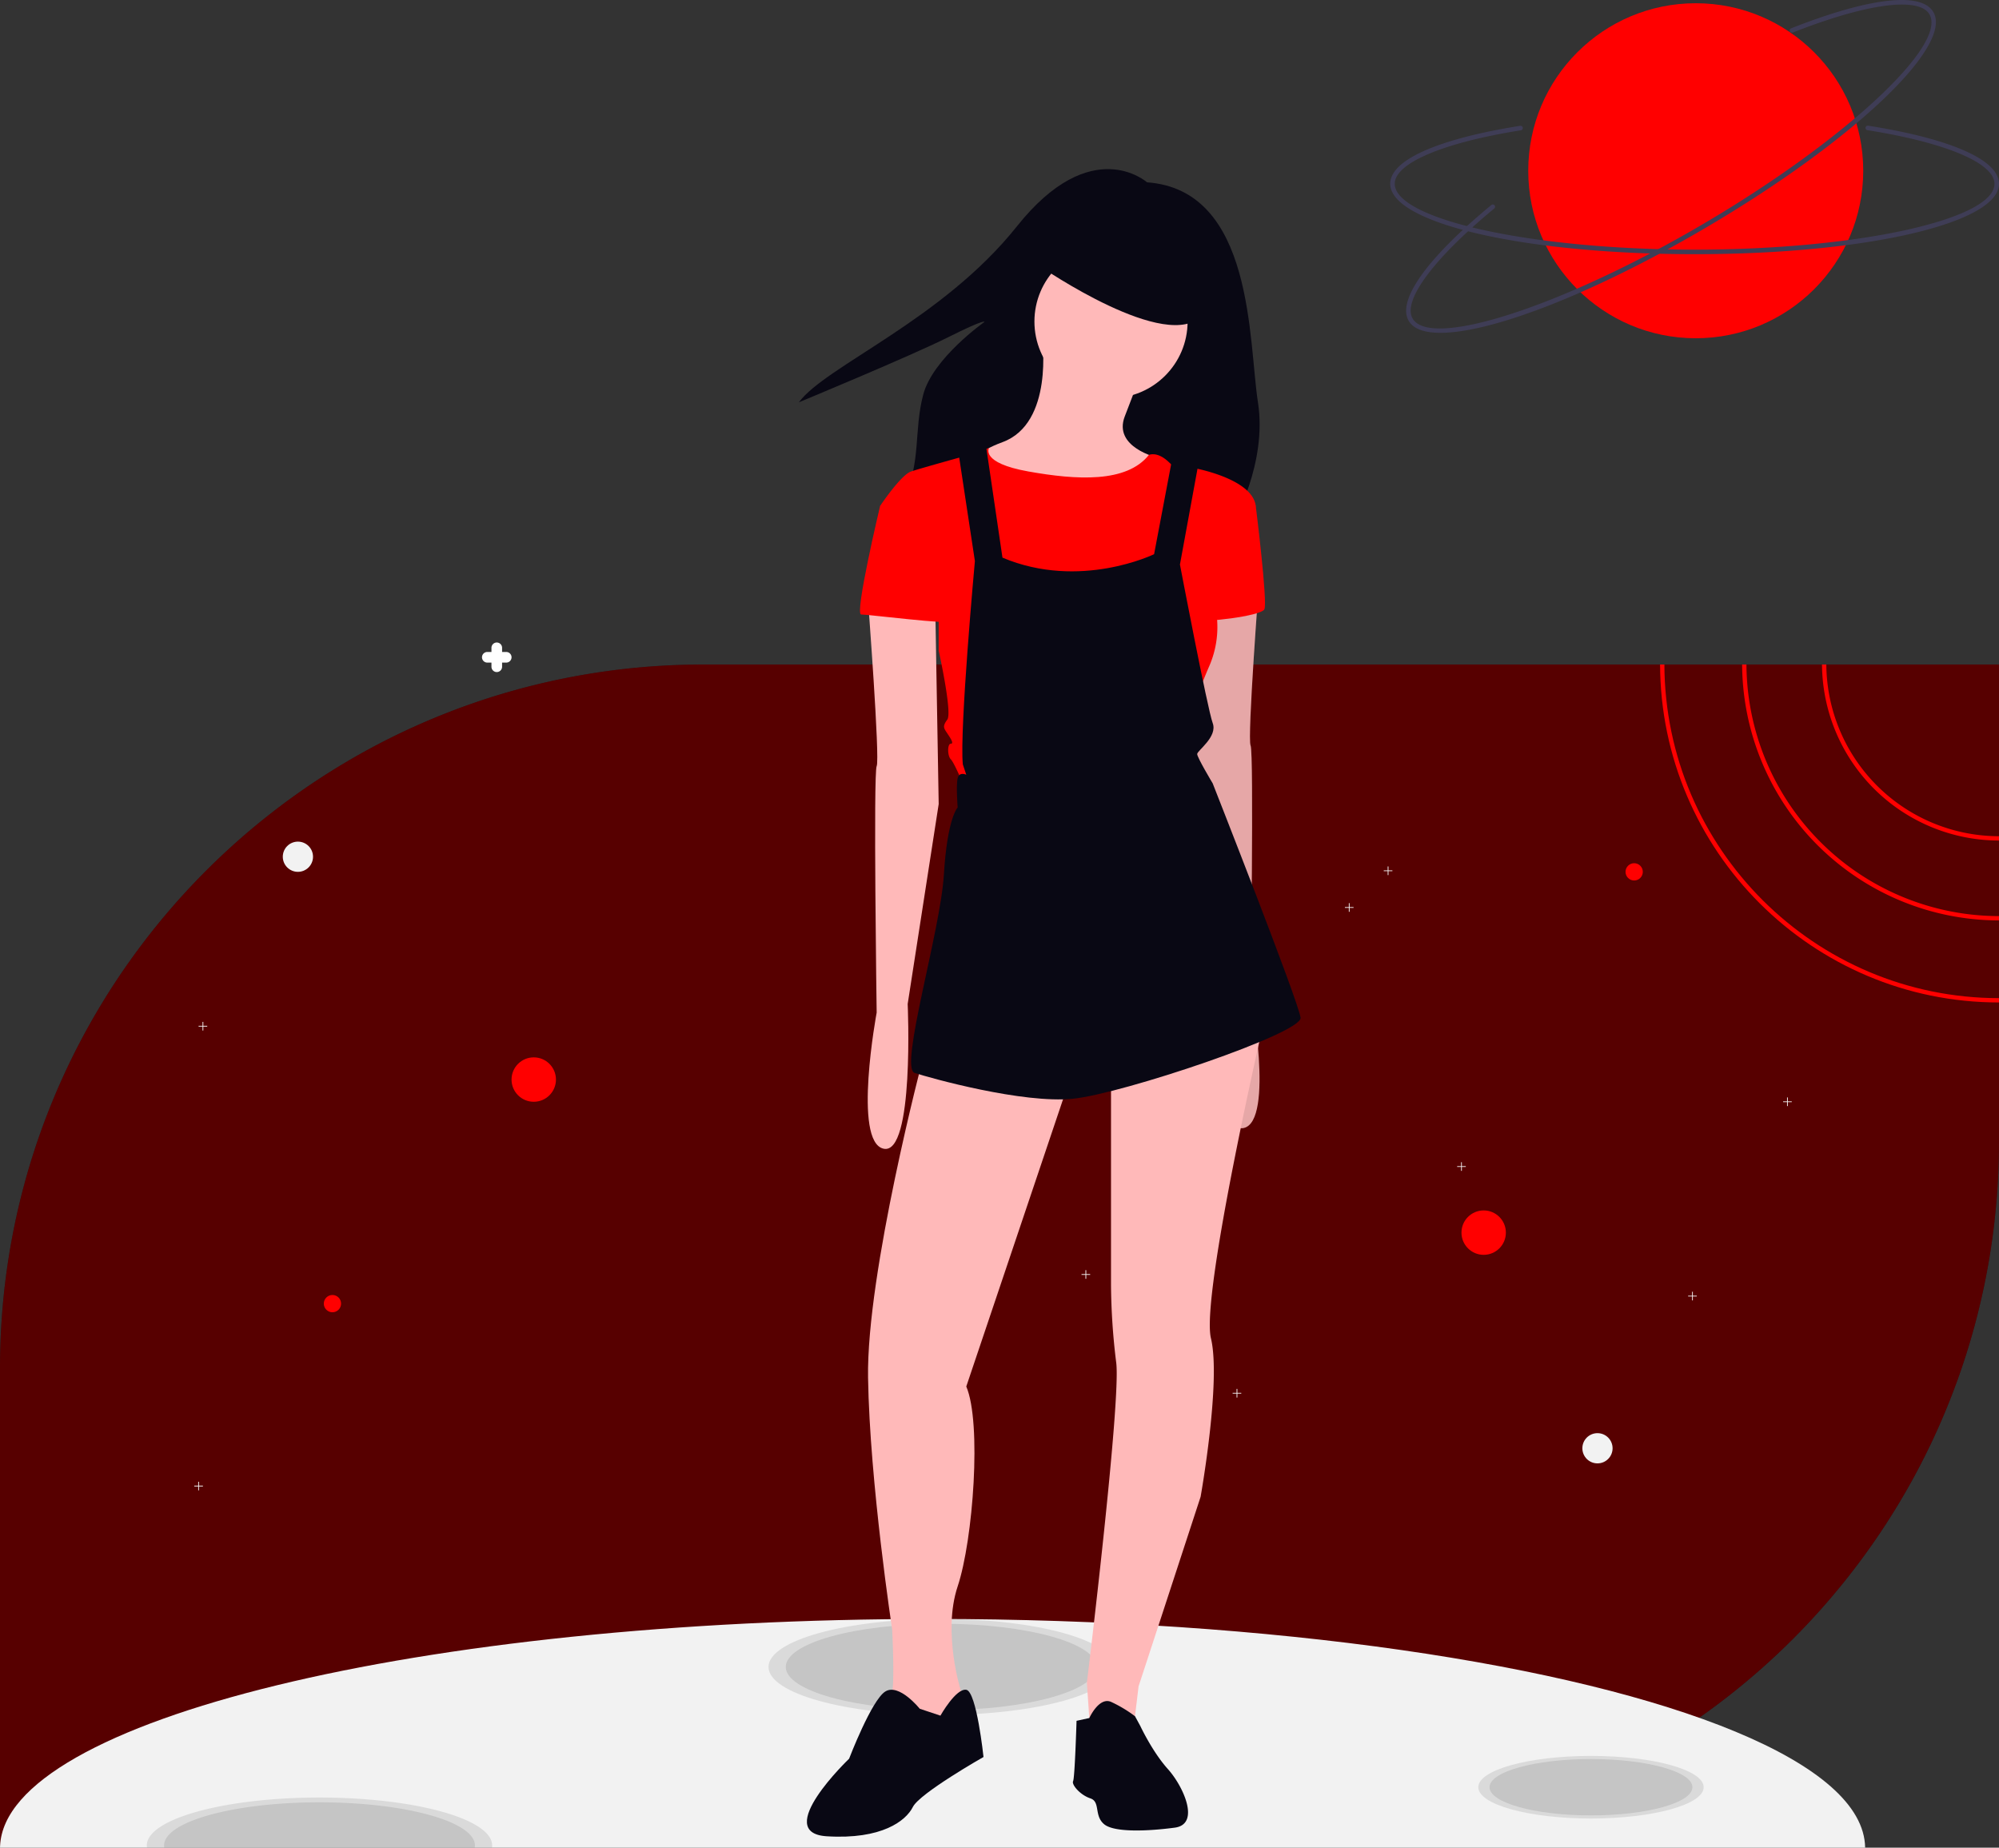 <svg xmlns="http://www.w3.org/2000/svg" width="880" height="813.325" viewBox="0 0 880 813.325" xmlns:xlink="http://www.w3.org/1999/xlink" role="img" artist="Katerina Limpitsouni" source="https://undraw.co/">
  <rect x="0" y="0" width="880" height="813.325" fill="#333333" stroke="none"/>
  <g id="Group_83" data-name="Group 83" transform="translate(-519.736 -95.892)">
    <path id="Path_1317-4731" data-name="Path 1317" d="M1017,290.71V500.618c0,171.111-138.711,309.815-309.814,309.806H137V600.516c0-112.167,59.614-210.421,148.9-264.789A307.506,307.506,0,0,1,334.249,311.8a304.183,304.183,0,0,1,30.182-10.007c.2-.066.409-.124.608-.171q4.533-1.24,9.123-2.338c.171-.047.333-.086.5-.124a309.914,309.914,0,0,1,57.466-8.106c2.29-.1,4.581-.19,6.89-.238.827-.029,1.663-.048,2.509-.048q2.623-.057,5.274-.057Z" transform="translate(382.736 97.691)"/>
    <g id="Group_82" data-name="Group 82">
      <circle id="Ellipse_241" data-name="Ellipse 241" cx="73.736" cy="73.736" r="73.736" transform="translate(1192.498 97.316)" fill="#ff0000"/>
      <path id="Path_1259-4732" data-name="Path 1259" d="M692.929,242.723c-75.14-.007-134-13.629-134-31.012,0-10.422,20.858-19.719,57.222-25.506a1,1,0,0,1,.331,1.972h0l-.013,0c-34.255,5.452-55.536,14.469-55.537,23.531,0,15.72,60.446,29.005,132,29.012s132-13.268,132-28.988c0-9.1-21.414-18.143-55.888-23.6a1,1,0,1,1,.3-1.977h.01c36.591,5.79,57.576,15.111,57.575,25.574C826.93,229.118,768.069,242.73,692.929,242.723Z" transform="translate(572.805 -34.935)" fill="#3f3d56"/>
      <path id="Path_1260-4733" data-name="Path 1260" d="M698.284,230.811c-64.749,38.126-122.378,56.258-131.2,41.278-5.288-8.981,7.966-27.576,36.363-51.017a1,1,0,0,1,1.286,1.532l0,0-.01.008c-26.75,22.082-40.511,40.65-35.913,48.459,7.976,13.546,66.8-5.682,128.461-41.987s107.008-78.42,99.031-91.966c-4.618-7.842-27.659-4.766-60.132,8.028a1,1,0,0,1-.743-1.857h0l.007,0c34.467-13.58,57.28-16.2,62.588-7.182C806.845,151.086,763.033,192.685,698.284,230.811Z" transform="translate(572.805 -34.935)" fill="#3f3d56"/>
    </g>
    <path id="Path_1281-4734" data-name="Path 1281" d="M382.585,292.883h-1.82v-1.82a2.34,2.34,0,0,0-4.68-.009v1.829h-1.82a2.34,2.34,0,1,0-.008,4.68h1.828v1.82a2.34,2.34,0,1,0,4.68.009v-1.829h1.82a2.34,2.34,0,0,0,.008-4.68h0Z" transform="translate(360 90)" fill="#fff"/>
    <path id="Path_1283-4735" data-name="Path 1283" d="M1017,290.71V500.618c0,171.111-138.711,309.815-309.814,309.806H137V600.516c0-112.167,59.614-210.421,148.9-264.789A307.506,307.506,0,0,1,334.249,311.8a304.183,304.183,0,0,1,30.182-10.007c.2-.066.409-.124.608-.171q4.533-1.24,9.123-2.338c.171-.047.333-.086.5-.124a309.914,309.914,0,0,1,57.466-8.106c2.29-.1,4.581-.19,6.89-.238.827-.029,1.663-.048,2.509-.048q2.623-.057,5.274-.057Z" transform="translate(382.736 97.691)" fill="#ff0000" opacity="0.34"/>
    <path id="Path_1284-4736" data-name="Path 1284" d="M958.071,795.924H137.01c0-.274.009-.54.029-.814,2.528-55.255,185.342-99.86,410.5-99.86,150.417,0,281.942,19.9,353.435,49.6C937.021,759.821,957.814,777.276,958.071,795.924Z" transform="translate(382.736 113.293)" fill="#f2f2f2"/>
    <g id="Group_76" data-name="Group 76" transform="translate(584.357 887.15)" opacity="0.1">
      <path id="Path_1285-4737" data-name="Path 1285" d="M357.052,836.646a6.308,6.308,0,0,1-.076.95h-151.9a6.3,6.3,0,0,1-.076-.95.816.816,0,0,1,.01-.152c.285-11.594,34.212-20.964,76.016-20.964s75.731,9.37,76.016,20.964a.817.817,0,0,1,.009.152Z" transform="translate(-205 -815.53)"/>
    </g>
    <g id="Group_77" data-name="Group 77" transform="translate(858.052 808.543)" opacity="0.1">
      <ellipse id="Ellipse_251" data-name="Ellipse 251" cx="76.026" cy="21.118" rx="76.026" ry="21.118"/>
    </g>
    <g id="Group_78" data-name="Group 78" transform="translate(591.961 889.26)" opacity="0.1">
      <path id="Path_1286-4738" data-name="Path 1286" d="M349.847,836.756a5.356,5.356,0,0,1-.086.95H213.085a5.353,5.353,0,0,1-.085-.95.815.815,0,0,1,.009-.152c.285-10.435,30.809-18.854,68.414-18.854s68.129,8.42,68.414,18.854a.814.814,0,0,1,.009.152Z" transform="translate(-213 -817.75)"/>
    </g>
    <g id="Group_79" data-name="Group 79" transform="translate(865.654 810.655)" opacity="0.1">
      <ellipse id="Ellipse_252" data-name="Ellipse 252" cx="68.423" cy="19.006" rx="68.423" ry="19.006"/>
    </g>
    <g id="Group_80" data-name="Group 80" transform="translate(1170.518 868.828)" opacity="0.1">
      <ellipse id="Ellipse_253" data-name="Ellipse 253" cx="49.607" cy="13.78" rx="49.607" ry="13.78"/>
    </g>
    <g id="Group_81" data-name="Group 81" transform="translate(1175.479 870.207)" opacity="0.1">
      <ellipse id="Ellipse_254" data-name="Ellipse 254" cx="44.646" cy="12.402" rx="44.646" ry="12.402"/>
    </g>
    <circle id="Ellipse_255" data-name="Ellipse 255" cx="6.652" cy="6.652" r="6.652" transform="translate(644.229 466.366)" fill="#f2f2f2"/>
    <circle id="Ellipse_256" data-name="Ellipse 256" cx="6.652" cy="6.652" r="6.652" transform="translate(1216.324 726.755)" fill="#f2f2f2"/>
    <circle id="Ellipse_258" data-name="Ellipse 258" cx="3.801" cy="3.801" r="3.801" transform="translate(1235.33 475.87)" fill="#ff0000"/>
    <circle id="Ellipse_259" data-name="Ellipse 259" cx="3.801" cy="3.801" r="3.801" transform="translate(662.285 665.934)" fill="#ff0000"/>
    <path id="Path_1287-4739" data-name="Path 1287" d="M93.8,609.732H92.07V608h-.338v1.732H90v.338h1.731V611.8h.338V610.07H93.8Z" transform="translate(515.266 140.137)" fill="#f2f2f2"/>
    <path id="Path_1288-4740" data-name="Path 1288" d="M678.8,461.731H677.07V460h-.338v1.731H675v.338h1.732V463.8h.338V462.07H678.8Z" transform="translate(486.205 147.489)" fill="#f2f2f2"/>
    <path id="Path_1289-4741" data-name="Path 1289" d="M829.8,431.731H828.07V430h-.338v1.731H826v.338h1.732V433.8h.338V432.07H829.8Z" transform="translate(478.704 148.979)" fill="#f2f2f2"/>
    <path id="Path_1290-4742" data-name="Path 1290" d="M504.8,511.731H503.07V510h-.338v1.731H501v.338h1.731V513.8h.338V512.07H504.8Z" transform="translate(494.849 145.005)" fill="#f2f2f2"/>
    <path id="Path_1291-4743" data-name="Path 1291" d="M785.8,521.732H784.07V520h-.338v1.732H782v.338h1.732V523.8h.338V522.07H785.8Z" transform="translate(480.89 144.509)" fill="#f2f2f2"/>
    <path id="Path_1292-4744" data-name="Path 1292" d="M446.8,564.732H445.07V563h-.338v1.732H443v.338h1.732V566.8h.338V565.07H446.8Z" transform="translate(497.729 142.373)" fill="#f2f2f2"/>
    <path id="Path_1293-4745" data-name="Path 1293" d="M574.8,566.732H573.07V565h-.338v1.732H571v.338h1.732V568.8h.338V567.07H574.8Z" transform="translate(491.371 142.273)" fill="#f2f2f2"/>
    <path id="Path_1294-4746" data-name="Path 1294" d="M95.8,396.731H94.07V395h-.338v1.731H92v.338h1.731V398.8h.338V397.07H95.8Z" transform="translate(515.166 150.718)" fill="#f2f2f2"/>
    <path id="Path_1295-4747" data-name="Path 1295" d="M480.8,380.731H479.07V379h-.338v1.731H477v.338h1.731V382.8h.338V381.07H480.8Z" transform="translate(496.041 151.513)" fill="#f2f2f2"/>
    <path id="Path_1296-4748" data-name="Path 1296" d="M644.8,324.731H643.07V323h-.338v1.731H641v.338h1.732V326.8h.338V325.07H644.8Z" transform="translate(487.894 154.295)" fill="#f2f2f2"/>
    <path id="Path_1297-4749" data-name="Path 1297" d="M626.8,341.732H625.07V340h-.338v1.732H623v.338h1.732V343.8h.338V342.07H626.8Z" transform="translate(488.788 153.45)" fill="#f2f2f2"/>
    <circle id="Ellipse_260" data-name="Ellipse 260" cx="3.801" cy="3.801" r="3.801" transform="translate(1044.315 447.36)" fill="#f2f2f2"/>
    <path id="Path_1298-4750" data-name="Path 1298" d="M982.911,290.71h-1.9a78.007,78.007,0,0,0,77.917,77.489v-1.9A76.1,76.1,0,0,1,982.911,290.71Z" transform="translate(340.81 97.691)" fill="#ff0000"/>
    <path id="Path_1299-4751" data-name="Path 1299" d="M945.911,290.71h-1.9a113.2,113.2,0,0,0,113.079,112.651v-1.9A111.3,111.3,0,0,1,945.911,290.71Z" transform="translate(342.647 97.691)" fill="#ff0000"/>
    <path id="Path_1300-4752" data-name="Path 1300" d="M907.9,290.71H906c.238,82.07,67.074,148.764,149.2,148.764v-1.9C974.119,437.573,908.138,371.735,907.9,290.71Z" transform="translate(344.535 97.691)" fill="#ff0000"/>
    <path id="Path_1301-4753" data-name="Path 1301" d="M660.318,67.053S635.9,45.16,603.06,86.42s-84.2,61.468-95.992,77.467c0,0,48.838-20.209,65.679-28.629s16-6.736,16-6.736-22.735,16-26.945,32-.842,29.471-8.42,45.47,144.83,10.946,144.83,10.946,15.157-26.1,10.946-53.048S707.472,70.421,660.318,67.053Z" transform="translate(364.353 109.09)" fill="#090814"/>
    <path id="Path_1302-4754" data-name="Path 1302" d="M617.984,139.83s5.31,37.169-17.447,45.513-14.413,19.722-14.413,19.722l34.135,16.688,36.411-11.378,12.137-18.205s-19.722-4.551-14.413-18.205,6.827-18.205,6.827-18.205Z" transform="translate(360.5 105.187)" fill="#ffb9b9"/>
    <path id="Path_1304-4755" data-name="Path 1304" d="M718.676,251.578s-5.31,69.787-3.793,72.821,0,108.473,0,108.473,10.62,56.891-3.034,59.926-10.62-63.718-10.62-63.718l-13.654-87.992,1.517-87.234Z" transform="translate(355.386 99.636)" fill="#ffb9b9"/>
    <path id="Path_1305-4756" data-name="Path 1305" d="M718.676,251.578s-5.31,69.787-3.793,72.821,0,108.473,0,108.473,10.62,56.891-3.034,59.926-10.62-63.718-10.62-63.718l-13.654-87.992,1.517-87.234Z" transform="translate(355.386 99.636)" opacity="0.1"/>
    <path id="Path_1306-4757" data-name="Path 1306" d="M563.382,472.681S538.35,567.5,539.109,613.772s10.62,110.749,10.62,110.749,1.517,28.066-.759,31.1,11.378,15.93,11.378,15.93l14.413-8.344,5.31-6.068v-5.31s-8.344-25.791-1.517-46.272,10.62-72.062,3.793-87.992l47.03-139.574Z" transform="translate(362.762 88.652)" fill="#ffb9b9"/>
    <path id="Path_1307-4758" data-name="Path 1307" d="M560.459,773.964s-9.1-11.378-15.171-7.586-15.93,29.584-15.93,29.584S495.223,828.58,519.5,830.1s34.893-6.827,37.928-12.9,31.1-22,31.1-22-3.034-28.825-7.585-29.584S569.561,777,569.561,777Z" transform="translate(364.168 74.102)" fill="#090814"/>
    <path id="Path_1308-4759" data-name="Path 1308" d="M651.1,477.877v94.061a290.858,290.858,0,0,0,2.276,34.135c2.276,16.688-12.9,141.091-12.9,141.091l1.517,22,18.964-1.517,2.276-18.964,27.308-83.441s9.1-50.823,4.551-69.787S718.612,455.12,718.612,455.12Z" transform="translate(357.726 89.524)" fill="#ffb9b9"/>
    <path id="Path_1309-4760" data-name="Path 1309" d="M635.608,779.535l5.618-1.221s4.243-9.4,9.553-7.123a57.265,57.265,0,0,1,10.558,6.327l2.337,4.293s5.31,11.378,12.137,18.964,14.413,24.274,3.034,25.791-26.549,2.276-31.1-1.517-1.517-9.861-6.068-11.378-8.344-6.068-7.585-7.586S635.608,779.535,635.608,779.535Z" transform="translate(358.048 73.841)" fill="#090814"/>
    <circle id="Ellipse_261" data-name="Ellipse 261" cx="33.713" cy="33.713" r="33.713" transform="translate(975.113 203.718)" fill="#ffb9b9"/>
    <path id="Path_1310-4761" data-name="Path 1310" d="M584.607,193.925l10.02-3.5s-3.951,6.532,17.288,10.325,43.235,5.136,53.1-7.293c0,0,3.794-1.809,9.1,3.5s8.344,3.793,8.344,3.793l-3.793,19.722-7.586,36.411-9.861,27.308-28.066-6.068-30.342-22-11.378-29.584V199.235Z" transform="translate(360.501 102.673)" fill="#ff0000"/>
    <path id="Path_1311-4762" data-name="Path 1311" d="M675.168,204.692l7.586-5.31s25.791,4.551,27.308,16.688L690.339,254a43.18,43.18,0,0,1-.759,32.618c-7.586,17.447-6.827,21.24-6.827,21.24l-5.31,22.757L581.107,338.2s-3.793-9.1-5.31-10.62-1.517-6.827,0-6.827,0-2.276-1.517-4.551-2.276-3.034,0-6.068-3.793-30.342-3.793-30.342V250.205L544.7,216.07s9.1-13.654,13.654-15.171,26.2-7.5,26.2-7.5l4.9,7.213,6.827,54.9,9.861,33.376,41.521-7.055,16.129-27.08,10.62-31.859Z" transform="translate(362.483 102.526)" fill="#ff0000"/>
    <path id="Path_1312-4763" data-name="Path 1312" d="M711.327,212.466l6.068,4.551s5.31,42.479,3.793,45.513-28.066,6.068-28.825,4.551S711.327,212.466,711.327,212.466Z" transform="translate(355.149 101.579)" fill="#ff0000"/>
    <path id="Path_1313-4764" data-name="Path 1313" d="M579.545,189.958l7.586,50.064s-6.827,74.338-5.31,89.509l1.517,4.551s-3.034-1.517-3.793,1.517,0,12.9,0,12.9-4.551,4.551-6.068,29.584-19.722,84.958-12.9,87.234,47.789,13.654,69.787,11.378S731.256,447.866,730.5,441.039s-38.686-103.163-38.686-103.163-6.827-11.378-6.827-12.9,9.1-7.586,6.827-13.654S677.4,241.539,677.4,241.539l8.344-45.513-11.378-3.034-8.344,44s-32.618,15.93-66.753,1.517l-7.586-51.582Z" transform="translate(361.771 102.847)" fill="#090814"/>
    <path id="Path_1314-4765" data-name="Path 1314" d="M619.02,105.6s56.133,38.686,71.3,21.239-26.549-32.618-26.549-32.618l-34.893-3.793Z" transform="translate(358.791 107.641)" fill="#090814"/>
    <path id="Path_1315-4766" data-name="Path 1315" d="M539.1,261.157s5.31,69.787,3.793,72.821,0,108.473,0,108.473-10.62,56.891,3.034,59.926,10.62-63.718,10.62-63.718L570.2,350.666l-1.517-87.234Z" transform="translate(362.769 99.16)" fill="#ffb9b9"/>
    <path id="Path_1316-4767" data-name="Path 1316" d="M550.3,214.861l-6.068,2.276s-11.378,47.789-8.344,47.789,39.445,4.551,39.445,3.034-6.827-38.686-6.827-38.686Z" transform="translate(362.946 101.459)" fill="#ff0000"/>
    <circle id="Ellipse_262" data-name="Ellipse 262" cx="9.773" cy="9.773" r="9.773" transform="translate(744.93 561.333)" fill="#ff0000"/>
    <circle id="Ellipse_263" data-name="Ellipse 263" cx="9.773" cy="9.773" r="9.773" transform="translate(1163.105 628.711)" fill="#ff0000"/>
  </g>
</svg>